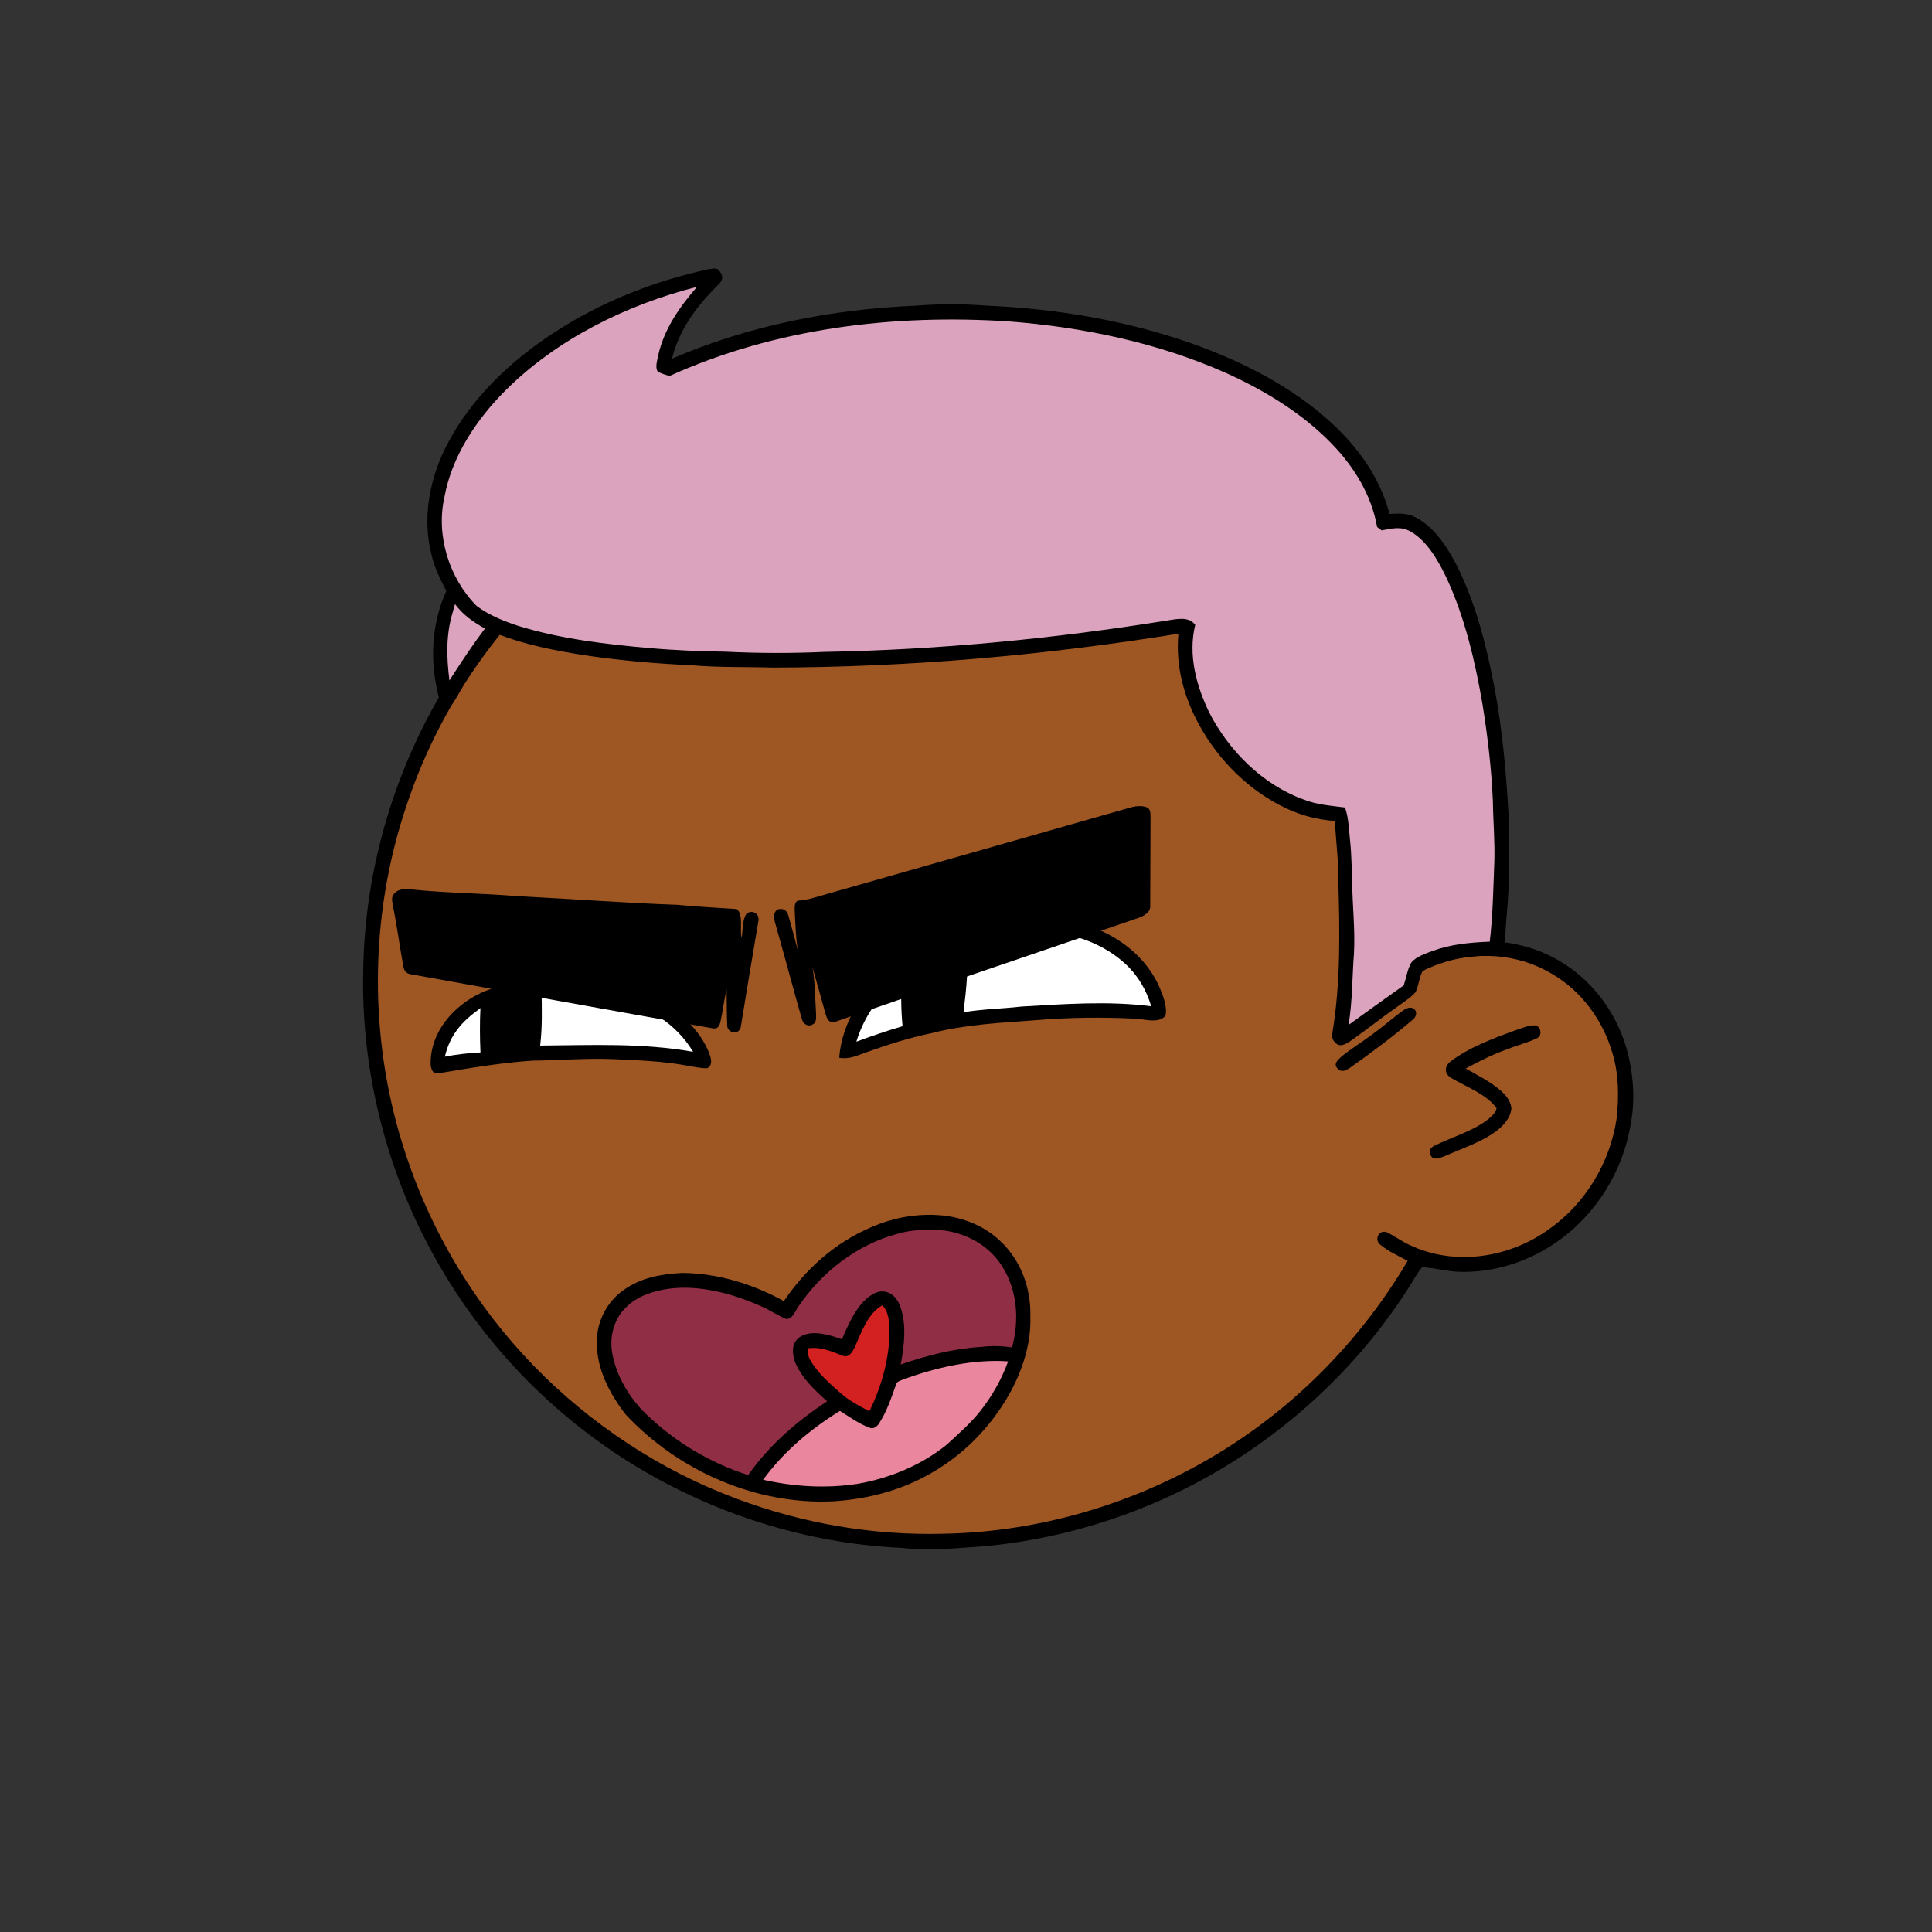 <svg xmlns:dc="http://purl.org/dc/elements/1.1/" xmlns:cc="http://creativecommons.org/ns#" xmlns:rdf="http://www.w3.org/1999/02/22-rdf-syntax-ns#" xmlns:svg="http://www.w3.org/2000/svg" xmlns="http://www.w3.org/2000/svg" viewBox="0 0 762 762" fill="none"><rect x="0" y="0" width="762" height="762" fill="#333333" stroke="none"/><mask id="avatarsRadiusMask"><rect width="762" height="762" rx="0" ry="0" x="0" y="0" fill="#fff"/></mask><g mask="url(#avatarsRadiusMask)"><path d="M396.01 164.85c37.82 4.9 74.21 19.64 104.8 42.39 6.15 4.84 12.48 9.33 18.02 14.92 23.77 21.98 42.73 49.02 55.13 78.95 9.35 22.31 14.72 46.04 16.64 70.14 6.62.81 13.05 2.14 19.12 5 15.54 6.93 27.08 20.94 31.78 37.21 2.63 9.56 3.56 19.75 1.72 29.55-2.96 18.76-13.72 36.13-29.37 46.92-10.94 7.65-24.49 12.03-37.86 11.68-5.13-.05-10.04-1.6-15.13-1.79-1.85 2.17-3.23 4.84-4.76 7.25-18.66 29.62-44.57 54.51-74.64 72.4-28.1 16.73-59.9 27.16-92.46 30.32-11.08.7-21.87 2.05-32.98.74-51.69-2.3-102.07-23.44-140.15-58.43-29.03-26.55-50.84-60.83-62.54-98.39-7.09-22.85-10.62-46.78-10.07-70.71.52-40.34 12.53-80.58 33.94-114.76 19.1-30.81 45.91-56.58 77.2-74.83 29.63-17.28 63.35-27.68 97.59-29.87 14.66-1.47 29.44-.37 44.02 1.31Z" fill="#000"/><path d="M363 169.06c48.47-1.39 97.32 14.7 135.81 44.12 6.55 4.06 11.72 9.49 17.36 14.64 24.33 22.63 43.2 50.95 54.93 82.02 7.43 19.61 11.86 40.2 13.56 61.09-8.89.74-17.34 2.34-25.38 6.38-2.19 1.03-1.89 4.95.68 5.23 2.35.23 4.98-1.51 7.24-2.2 14.62-5.37 31.32-4.35 44.78 3.68 11.69 6.78 20.09 18.16 23.89 31.06 2.6 8.25 2.68 17.41 1.76 25.95-2.5 17.35-12.35 33.73-26.73 43.81-15.71 11.33-37.17 14.64-54.93 6.2-3.17-1.43-5.94-3.58-9.08-5.05-2.95-1.09-4.88 2.79-2.7 4.75 3.17 2.76 7.34 4.52 11 6.56-20.14 34.15-49.45 62.7-84.41 81.47-30.2 16.31-64.44 25.53-98.78 26.15-27.63.72-55.33-4.04-81.21-13.72-30.32-11.24-57.84-29.43-80.37-52.6-22.67-23.37-39.92-51.88-50.2-82.77-14.96-44.64-14.91-94.01.27-138.59 11.05-33.06 30.28-63.21 55.37-87.39 29.67-28.73 67.65-48.54 108.13-56.67 12.8-2.52 25.94-4.24 39.01-4.12Z" fill="rgba(158, 86, 34, 1)"/><path d="M605.03 404.4c2.63-.1 3.44 3.8 1.36 4.98-3.69 1.83-7.82 2.77-11.64 4.35-5.82 2.04-11.28 4.76-16.68 7.72 4.29 2.34 8.86 4.74 12.71 7.76 2.58 2.09 4.85 4.35 5.33 7.8-.26 3.59-2.73 6.55-5.45 8.69-5.86 4.66-13.92 7.18-20.79 10.26-1.75.62-4.43 1.99-5.59-.26-1.02-1.74-.06-3.11 1.57-3.87 6.65-3.3 14.86-5.62 20.79-10.16 1.37-1.14 3.39-2.74 3.61-4.62-4.07-5.63-12.42-8.59-18.23-12.09-2.34-1.72-2.29-4.24-.16-6.13 7.27-5.64 16.98-9.26 25.57-12.38 2.42-.83 5.03-1.95 7.6-2.05Z" fill="#000"/><g transform="translate(-161 -83)"><path d="M559.03 444.54c11.35-.74 22.51-.03 33.16 4.25 11.38 4.42 21.31 12.41 26.22 23.8 1.35 3.29 3.11 7.56 2.23 11.12-3.07 3.24-8.56 1.01-12.56 1.02-12.66-.59-25.44-.46-38.07.6-13.92 1.01-28.4 1.71-41.93 5.23-8.57 1.76-17 4.47-25.23 7.41-3.69 1.26-6.8 2.95-10.86 2.21 1.31-16.83 12.96-31.41 26.26-40.95 12.13-8.21 26.19-13.34 40.78-14.69Z" fill="#000"/><path d="M572.98 450.16c11.61 1.09 23.19 4.98 31.87 13 4.94 4.52 8.31 10.31 10.19 16.72-16.72-2.17-34.3-.87-51.09.1-7.64.88-15.37.98-22.94 2.25 1.15-9.27 2.15-18.43 1.05-27.77 10.01-3.52 20.28-5.48 30.92-4.3Z" fill="#fff"/><path d="M369.22 468.68c17.1-2.83 35.63-.23 50.88 8.19 8.69 4.83 16.86 12.07 20.61 21.48.73 2.06 1.58 4.59-.73 5.96-2.65.08-5.37-.59-7.99-1.01-9.41-1.81-19.4-2.11-28.99-2.57-10.7-.45-21.3.47-31.99.59-12.49.84-24.77 2.93-37.1 5-2.45.58-3.14-2.39-3.07-4.24.15-12.37 9.08-22.32 19.76-27.45 6-2.54 12.23-4.67 18.62-5.95Z" fill="#000"/><path d="M516.85 467.34c-.57 6.96-.53 13.45.13 20.4-6.16 1.8-12.2 3.88-18.22 6.1 3.2-10.63 9.88-19.24 18.09-26.5ZM374.58 473.35c9.89-.51 19.68.03 29.2 2.93 12.4 3.71 23.79 10.16 30.58 21.56-20.19-3.58-39.98-2.61-60.31-2.46.88-7.35.67-14.65.53-22.03ZM350.49 480.58c-.28 5.86-.25 11.64.01 17.5-4.71.28-9.41.74-14.04 1.68 1.62-7 5.15-12.07 10.65-16.56 1.12-.89 2.25-1.76 3.38-2.62Z" fill="#fff"/></g><g transform="translate(-161 -83)"><g fill="#000"><path d="M613.54 401.51c1.59 1.01 1.08 2.86 1.24 4.48-.06 11.34-.05 22.7-.12 34.04.32 2.75-2.42 4.22-4.62 5-39.99 13.74-80.12 27.25-120.05 41.12-2.53.2-2.84-1.75-3.51-3.66-1.63-6-3.3-11.98-5.01-17.95.97 5.75.98 11.66 1.36 17.47-.02 1.44.45 3.94-.99 4.85-1.95 1.4-4.07.13-4.6-2.03-3.64-12.73-7.02-25.58-10.66-38.32-.39-1.83-.65-3.91 1.36-4.88 2.11-.49 3.41.47 4 2.44 1.27 4.55 2.55 9.11 3.68 13.7-.73-5.24-.94-10.49-1.18-15.77-.01-1.27-.14-3.73 1.66-3.79 1.47-.26 2.98-.38 4.43-.72 41.23-11.74 82.37-23.44 123.6-35.22 3.27-.87 6.02-2.08 9.41-.76ZM324 433.87c13.64 1.39 27.36 1.44 41 2.58 21.04 1.05 42.11 2.67 63.14 3.42 7.79.78 15.61 1.12 23.44 1.68 2.77 2.19 1.08 8.08 1.91 11.33.56-2.97.18-6.91 1.92-9.46 2.15-1.8 5.08-.17 4.76 2.56-2.36 14.03-4.77 28.14-7.02 42.18-.8 2.93-4.48 2.56-5.29-.15-.27-4.92-.21-9.89-.28-14.83-1.03 4.29-1.47 8.69-2.47 12.98-.43 1.64-1.17 2.84-3.1 2.4-39.48-6.89-79.4-14.23-118.87-21.29-1.88-.2-2.83-1.46-3.09-3.26-1.45-7.98-2.5-16.04-4.12-23.99-.23-1.72-.74-3.14.56-4.58 2.12-2.29 4.72-1.68 7.51-1.57Z"/></g></g><g transform="translate(-161 -83)"><path d="M534.29 562.56c7.92 1.16 15.41 4.36 21.23 9.92 8.09 7.57 12.12 18.53 11.86 29.52.34 9.78-2.38 19.12-6.68 27.81-7.12 14.02-18.35 26.07-31.98 33.93-11.83 6.96-25.09 10.44-38.72 11.36-30.63 1.61-61.2-11.84-82.09-34.04-6.38-8.12-11.86-18.46-11.46-29.06-.09-7.88 4.02-15.65 10.45-20.16 6.92-4.97 14.77-6.31 23.1-6.79 14.2.15 27.79 4.32 40.17 11.12 8.52-12.59 20.01-22.9 34.03-28.96 9.42-4.2 19.83-5.97 30.09-4.65Z" fill="#000"/><path d="M533.47 568.33c9.24 1.28 17.97 6.24 22.9 14.3 5.96 9.59 6.65 21.04 3.81 31.79-4.05-.55-7.9-.69-11.97-.2-10.84.62-21.73 3.37-31.96 6.96 1.41-7.49 2.53-16.65-.57-23.85-1.7-3.84-5.41-6.2-9.58-4.33-6.58 3.12-10.3 11.89-13.02 18.22-4.75-1.63-11.32-3.78-16.06-1.23-3.89 2.19-3.78 6.53-2.42 10.26 2.56 6.21 7.71 11.08 12.64 15.44-12.05 7.91-22.81 17.29-31.17 29.09-14.95-4.74-28.67-13.02-40.01-23.82-6.73-6.44-11.99-15.15-13.61-24.38-1.13-6.35.66-13.23 5.31-17.81 4.47-4.59 11-6.66 17.2-7.5 11.79-1.52 24.47 1.81 35.25 6.5 3.75 1.52 7.09 3.83 10.78 5.43 2.67.3 3.71-3.41 5.1-5.15 9.06-13.35 22.95-24.15 38.65-28.36 5.96-1.82 12.57-1.87 18.73-1.36Z" fill="#8F2E45"/><path d="M508.97 597.86c2.64 2.37 2.74 6.8 2.88 10.12-.08 10.91-3.14 21.91-7.97 31.65-4.01-2.1-7.93-4.17-11.35-7.18-4.32-3.77-9.1-7.97-11.95-13.01-.89-1.45-.92-3-1.16-4.63 5.16-.73 9.19 1.01 13.81 2.87 2.79 1 3.86-1.41 4.96-3.44 2.44-5.54 5.13-13.33 10.78-16.38Z" fill="#D32020"/><path d="M558.62 619.94c-2.6 7.12-6.32 13.69-11.01 19.63-3.77 4.78-8.55 8.9-13.01 13.05-9.94 8.14-22.52 13.35-35.12 15.57-12.51 1.97-25.18 1.2-37.51-1.56 8.12-11.13 18.65-19.92 30.3-27.15 3.76 2.33 7.58 5.16 11.76 6.65 1.39.62 2.77-.42 3.56-1.51 3.17-4.9 4.87-10.02 6.78-15.42.38-1.43 1.62-1.55 2.8-2.1 12.98-4.74 27.57-8.13 41.45-7.16Z" fill="#EA869E"/></g><g transform="translate(-161 -83)"/><g transform="translate(-161 -83)"><path d="M440.21 189.23c1.82-.15 3.61-1.05 4.73.89 1.51 2.06 1.09 3.45-.62 5.17-8.4 8.19-15.44 17.64-18.3 29.22 30.03-13.11 63.35-19.56 95.98-20.93 9.35-.74 18.62-.76 27.98-.03 27.24 1.14 54.75 5.74 80.54 14.74 18.43 6.49 36.95 15.6 51.95 28.27 12.36 10.44 22.4 23.27 26.58 39.15 3.77-.25 7.29-.41 10.68 1.56 7.23 3.84 12.41 12.03 16.03 19.14 7.23 14.48 11.37 30.79 14.44 46.61 3.35 17.18 4.82 34.53 5.84 51.98.07 12.96.52 26.14-.8 39.03-.43 4.23-.31 8.7-1.35 12.83-.95 2.98-4.37 2.73-6.88 3.03-8.27.28-17.84 1.75-24.97 6.2-1.32 2.53-1.49 5.65-2.73 8.24-2.01 2.29-4.83 3.94-7.26 5.76-6.26 4.36-12.21 9.15-18.46 13.52-1.79 1.14-4.14 2.68-5.91.62-1.39-1.23-1.39-2.49-1.11-4.22 3.22-19.56 2.88-40.22 2.25-60 .09-7.78-.9-15.44-1.36-23.21-6.69-.5-13.21-2.12-19.27-5.02-14.46-6.84-26.51-18.83-34.18-32.79-6.09-11.04-9.41-23.41-8.23-36.06-52.79 8.56-106.29 13.25-159.78 13.37-10.76-.32-21.48.01-32.23-.92-14.32-.65-28.59-1.9-42.76-4.03-11.24-1.78-22.65-4.02-33.28-8.1-4.9 5.03-8.02 10.78-11.92 16.58-2.31 3.46-3.93 7.34-6.34 10.71-1.04 1.6-3.14 1.8-4.36.29-1.2-2.37-1.6-5.21-2.13-7.8-2.35-12.43-1.19-25.41 4.07-36.97-2.41-4.53-4.62-9.07-5.82-14.09-3.86-14.97-.72-30.8 6.45-44.27 9.36-17.81 24.92-32.5 41.64-43.39 18.57-12.13 39.26-20.34 60.89-25.08Z" fill="#000"/><path d="M435.92 196.13c-6.96 8.05-12.92 16.5-15.33 27.05-.33 2-1.3 4.59-.17 6.42 1.45.75 3.07 1.21 4.61 1.72 41.78-18.93 88.5-24.52 133.96-21.54 29.03 2.24 58.42 8.33 85.13 20.14 15.2 6.8 30.37 15.94 42 27.97 8.88 9.11 15.81 20.3 18.03 32.97.59.44 1.18.89 1.78 1.33 4.08-.71 7.57-1.75 11.44.46 6.46 3.65 10.86 11.47 14.01 17.96 7.34 15.7 11.46 33.35 14.37 50.38 2.02 12.58 3.51 25.29 4.06 38.01.1 8.02.84 15.98.57 24-.42 10.49-.57 20.96-1.8 31.4-7.76.33-15.22.97-22.58 3.66-2.81 1.06-6.39 2.23-8.38 4.57-1.53 2.71-1.97 6.06-2.97 9.01-7.28 5.15-14.53 10.35-21.76 15.59 1.56-9.37 1.41-18.77 2.13-28.21.5-9.4-.6-18.64-.7-28.02-.24-5.39-.22-10.67-.79-16.01-.52-4.67-.51-8.99-2.02-13.48-5.68-.78-11.19-1.07-16.57-3.26-15.98-5.83-29.28-19.16-36.96-34.15-5.18-10.62-8.45-22.91-5.57-34.66-2.58-3.44-7.28-2.27-10.91-1.73-44.79 7.18-90.13 11.61-135.5 12.41-13.01.59-26 .54-39.01-.09-10.01-.16-20-.54-29.97-1.44-17.05-1.48-34.61-3.56-51.02-8.55-5.89-1.88-12.04-4.3-17.01-8.05-10.89-11.01-16.12-27.82-12.69-43 2.91-15.95 12.59-30.49 23.89-41.81 20.34-20.4 48.01-34.01 75.73-41.05ZM340.46 321.25c3.14 4.26 7.23 7.13 11.81 9.64-4.99 6.61-9.55 13.52-14.01 20.49-1.13-8.99-1.42-17.78 1.2-26.56.33-1.19.67-2.38 1-3.57Z" fill="rgba(219, 163, 190, 1)"/><path d="M718.21 480.6c2 1.12 1.55 3.34-.03 4.59-7.96 6.81-16.37 13-24.89 19.08-1.55.96-3.29 1.85-4.72.17-1.79-1.75.01-3.31 1.33-4.57 3.66-3.04 7.78-5.52 11.6-8.35 4.08-2.92 7.87-6.18 11.84-9.23 1.53-1.01 2.91-2.33 4.87-1.69Z" fill="#000"/></g></g></svg>